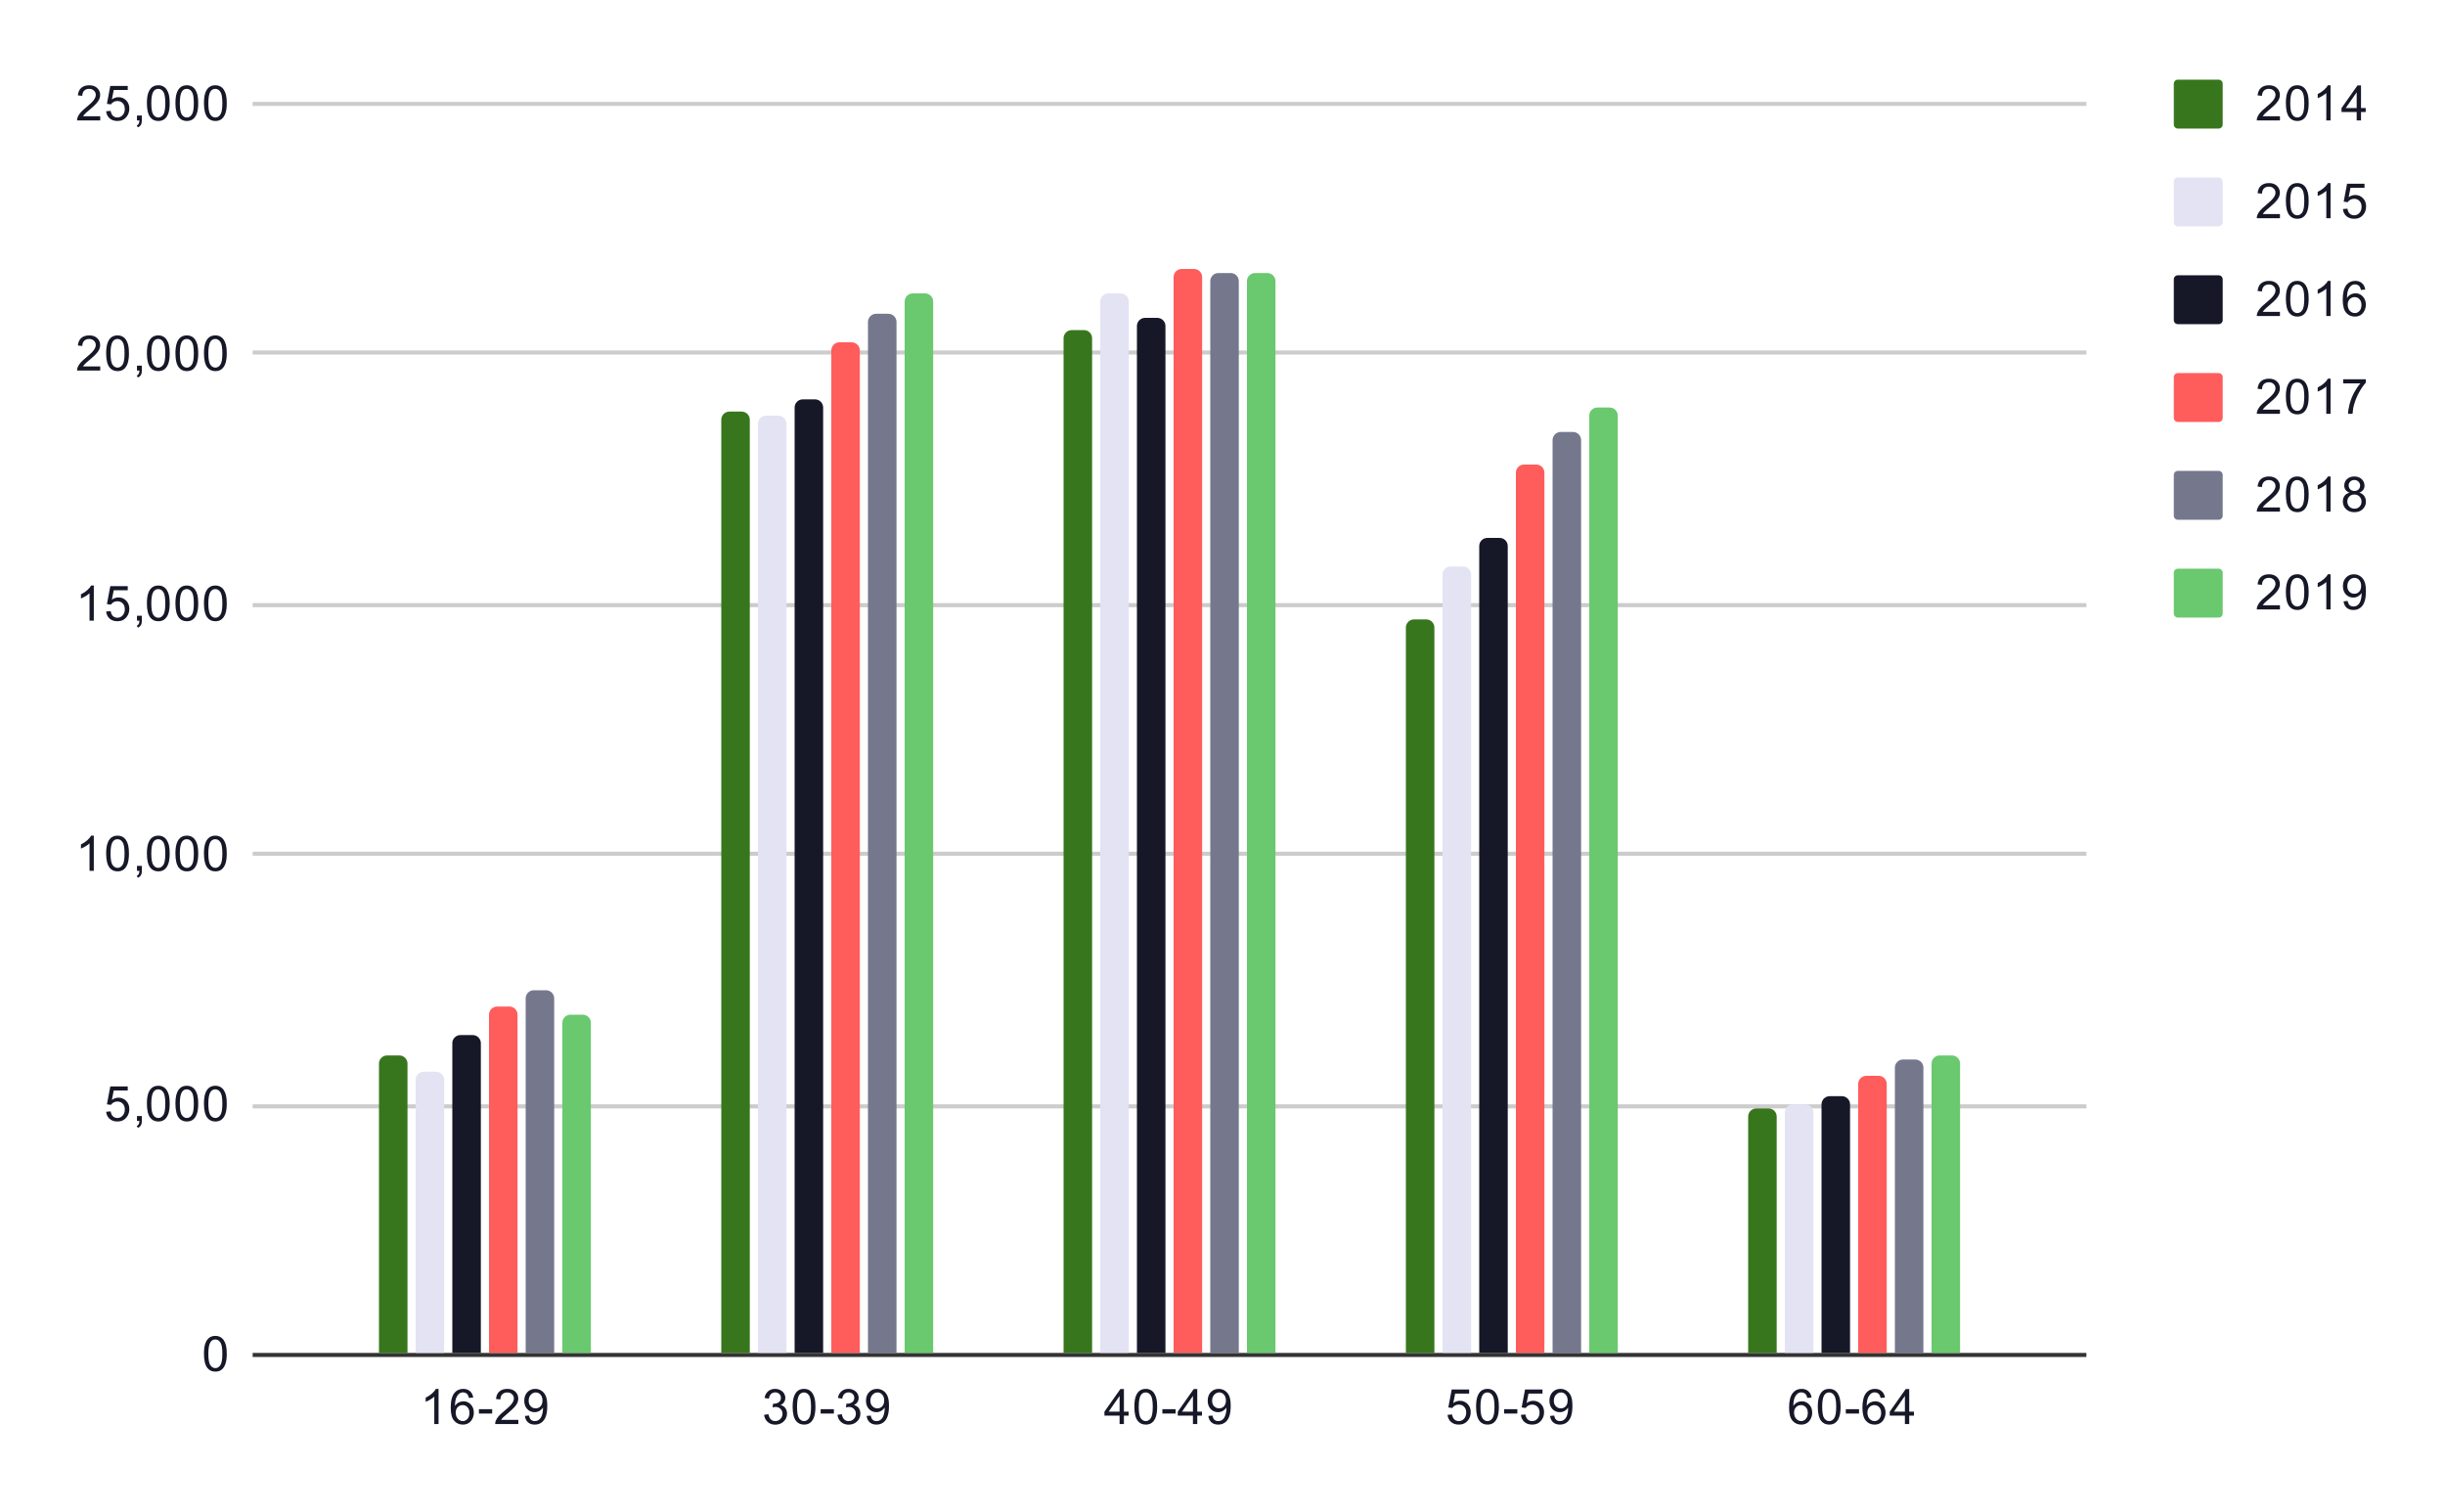 <svg version="1.1" viewBox="0.0 0.0 600.0 371.0" fill="none" stroke="none" stroke-linecap="square" stroke-miterlimit="10" width="600" height="371" xmlns:xlink="http://www.w3.org/1999/xlink" xmlns="http://www.w3.org/2000/svg"><path fill="#ffffff" d="M0 0L600.0 0L600.0 371.0L0 371.0L0 0Z" fill-rule="nonzero"/><path stroke="#333333" stroke-width="1.0" stroke-linecap="butt" d="M62.5 332.5L511.5 332.5" fill-rule="nonzero"/><path stroke="#cccccc" stroke-width="1.0" stroke-linecap="butt" d="M62.5 271.5L511.5 271.5" fill-rule="nonzero"/><path stroke="#cccccc" stroke-width="1.0" stroke-linecap="butt" d="M62.5 209.5L511.5 209.5" fill-rule="nonzero"/><path stroke="#cccccc" stroke-width="1.0" stroke-linecap="butt" d="M62.5 148.5L511.5 148.5" fill-rule="nonzero"/><path stroke="#cccccc" stroke-width="1.0" stroke-linecap="butt" d="M62.5 86.5L511.5 86.5" fill-rule="nonzero"/><path stroke="#cccccc" stroke-width="1.0" stroke-linecap="butt" d="M62.5 25.5L511.5 25.5" fill-rule="nonzero"/><clipPath id="id_0"><path d="M62.55 25.55L511.19 25.55L511.19 332.45L62.55 332.45L62.55 25.55Z" clip-rule="nonzero"/></clipPath><path stroke="#000000" stroke-width="2.0" stroke-linecap="butt" stroke-opacity="0.0" clip-path="url(#id_0)" d="M100.0 332.0L93.0 332.0L93.0 261.0C93.0 259.895 93.895 259.0 95.0 259.0L98.0 259.0C99.105 259.0 100.0 259.895 100.0 261.0Z" fill-rule="nonzero"/><path fill="#38761d" clip-path="url(#id_0)" d="M100.0 332.0L93.0 332.0L93.0 261.0C93.0 259.895 93.895 259.0 95.0 259.0L98.0 259.0C99.105 259.0 100.0 259.895 100.0 261.0Z" fill-rule="nonzero"/><path stroke="#000000" stroke-width="2.0" stroke-linecap="butt" stroke-opacity="0.0" clip-path="url(#id_0)" d="M184.0 332.0L177.0 332.0L177.0 103.0C177.0 101.895 177.895 101.0 179.0 101.0L182.0 101.0C183.105 101.0 184.0 101.895 184.0 103.0Z" fill-rule="nonzero"/><path fill="#38761d" clip-path="url(#id_0)" d="M184.0 332.0L177.0 332.0L177.0 103.0C177.0 101.895 177.895 101.0 179.0 101.0L182.0 101.0C183.105 101.0 184.0 101.895 184.0 103.0Z" fill-rule="nonzero"/><path stroke="#000000" stroke-width="2.0" stroke-linecap="butt" stroke-opacity="0.0" clip-path="url(#id_0)" d="M268.0 332.0L261.0 332.0L261.0 83.0C261.0 81.895 261.895 81.0 263.0 81.0L266.0 81.0C267.105 81.0 268.0 81.895 268.0 83.0Z" fill-rule="nonzero"/><path fill="#38761d" clip-path="url(#id_0)" d="M268.0 332.0L261.0 332.0L261.0 83.0C261.0 81.895 261.895 81.0 263.0 81.0L266.0 81.0C267.105 81.0 268.0 81.895 268.0 83.0Z" fill-rule="nonzero"/><path stroke="#000000" stroke-width="2.0" stroke-linecap="butt" stroke-opacity="0.0" clip-path="url(#id_0)" d="M352.0 332.0L345.0 332.0L345.0 154.0C345.0 152.895 345.895 152.0 347.0 152.0L350.0 152.0C351.105 152.0 352.0 152.895 352.0 154.0Z" fill-rule="nonzero"/><path fill="#38761d" clip-path="url(#id_0)" d="M352.0 332.0L345.0 332.0L345.0 154.0C345.0 152.895 345.895 152.0 347.0 152.0L350.0 152.0C351.105 152.0 352.0 152.895 352.0 154.0Z" fill-rule="nonzero"/><path stroke="#000000" stroke-width="2.0" stroke-linecap="butt" stroke-opacity="0.0" clip-path="url(#id_0)" d="M436.0 332.0L429.0 332.0L429.0 274.0C429.0 272.895 429.895 272.0 431.0 272.0L434.0 272.0C435.105 272.0 436.0 272.895 436.0 274.0Z" fill-rule="nonzero"/><path fill="#38761d" clip-path="url(#id_0)" d="M436.0 332.0L429.0 332.0L429.0 274.0C429.0 272.895 429.895 272.0 431.0 272.0L434.0 272.0C435.105 272.0 436.0 272.895 436.0 274.0Z" fill-rule="nonzero"/><path stroke="#000000" stroke-width="2.0" stroke-linecap="butt" stroke-opacity="0.0" clip-path="url(#id_0)" d="M109.0 332.0L102.0 332.0L102.0 265.0C102.0 263.895 102.895 263.0 104.0 263.0L107.0 263.0C108.105 263.0 109.0 263.895 109.0 265.0Z" fill-rule="nonzero"/><path fill="#e3e3f4" clip-path="url(#id_0)" d="M109.0 332.0L102.0 332.0L102.0 265.0C102.0 263.895 102.895 263.0 104.0 263.0L107.0 263.0C108.105 263.0 109.0 263.895 109.0 265.0Z" fill-rule="nonzero"/><path stroke="#000000" stroke-width="2.0" stroke-linecap="butt" stroke-opacity="0.0" clip-path="url(#id_0)" d="M193.0 332.0L186.0 332.0L186.0 104.0C186.0 102.895 186.895 102.0 188.0 102.0L191.0 102.0C192.105 102.0 193.0 102.895 193.0 104.0Z" fill-rule="nonzero"/><path fill="#e3e3f4" clip-path="url(#id_0)" d="M193.0 332.0L186.0 332.0L186.0 104.0C186.0 102.895 186.895 102.0 188.0 102.0L191.0 102.0C192.105 102.0 193.0 102.895 193.0 104.0Z" fill-rule="nonzero"/><path stroke="#000000" stroke-width="2.0" stroke-linecap="butt" stroke-opacity="0.0" clip-path="url(#id_0)" d="M277.0 332.0L270.0 332.0L270.0 74.0C270.0 72.895 270.895 72.0 272.0 72.0L275.0 72.0C276.105 72.0 277.0 72.895 277.0 74.0Z" fill-rule="nonzero"/><path fill="#e3e3f4" clip-path="url(#id_0)" d="M277.0 332.0L270.0 332.0L270.0 74.0C270.0 72.895 270.895 72.0 272.0 72.0L275.0 72.0C276.105 72.0 277.0 72.895 277.0 74.0Z" fill-rule="nonzero"/><path stroke="#000000" stroke-width="2.0" stroke-linecap="butt" stroke-opacity="0.0" clip-path="url(#id_0)" d="M361.0 332.0L354.0 332.0L354.0 141.0C354.0 139.895 354.895 139.0 356.0 139.0L359.0 139.0C360.105 139.0 361.0 139.895 361.0 141.0Z" fill-rule="nonzero"/><path fill="#e3e3f4" clip-path="url(#id_0)" d="M361.0 332.0L354.0 332.0L354.0 141.0C354.0 139.895 354.895 139.0 356.0 139.0L359.0 139.0C360.105 139.0 361.0 139.895 361.0 141.0Z" fill-rule="nonzero"/><path stroke="#000000" stroke-width="2.0" stroke-linecap="butt" stroke-opacity="0.0" clip-path="url(#id_0)" d="M445.0 332.0L438.0 332.0L438.0 273.0C438.0 271.895 438.895 271.0 440.0 271.0L443.0 271.0C444.105 271.0 445.0 271.895 445.0 273.0Z" fill-rule="nonzero"/><path fill="#e3e3f4" clip-path="url(#id_0)" d="M445.0 332.0L438.0 332.0L438.0 273.0C438.0 271.895 438.895 271.0 440.0 271.0L443.0 271.0C444.105 271.0 445.0 271.895 445.0 273.0Z" fill-rule="nonzero"/><path stroke="#000000" stroke-width="2.0" stroke-linecap="butt" stroke-opacity="0.0" clip-path="url(#id_0)" d="M118.0 332.0L111.0 332.0L111.0 256.0C111.0 254.895 111.895 254.0 113.0 254.0L116.0 254.0C117.105 254.0 118.0 254.895 118.0 256.0Z" fill-rule="nonzero"/><path fill="#161828" clip-path="url(#id_0)" d="M118.0 332.0L111.0 332.0L111.0 256.0C111.0 254.895 111.895 254.0 113.0 254.0L116.0 254.0C117.105 254.0 118.0 254.895 118.0 256.0Z" fill-rule="nonzero"/><path stroke="#000000" stroke-width="2.0" stroke-linecap="butt" stroke-opacity="0.0" clip-path="url(#id_0)" d="M202.0 332.0L195.0 332.0L195.0 100.0C195.0 98.895 195.895 98.0 197.0 98.0L200.0 98.0C201.105 98.0 202.0 98.895 202.0 100.0Z" fill-rule="nonzero"/><path fill="#161828" clip-path="url(#id_0)" d="M202.0 332.0L195.0 332.0L195.0 100.0C195.0 98.895 195.895 98.0 197.0 98.0L200.0 98.0C201.105 98.0 202.0 98.895 202.0 100.0Z" fill-rule="nonzero"/><path stroke="#000000" stroke-width="2.0" stroke-linecap="butt" stroke-opacity="0.0" clip-path="url(#id_0)" d="M286.0 332.0L279.0 332.0L279.0 80.0C279.0 78.895 279.895 78.0 281.0 78.0L284.0 78.0C285.105 78.0 286.0 78.895 286.0 80.0Z" fill-rule="nonzero"/><path fill="#161828" clip-path="url(#id_0)" d="M286.0 332.0L279.0 332.0L279.0 80.0C279.0 78.895 279.895 78.0 281.0 78.0L284.0 78.0C285.105 78.0 286.0 78.895 286.0 80.0Z" fill-rule="nonzero"/><path stroke="#000000" stroke-width="2.0" stroke-linecap="butt" stroke-opacity="0.0" clip-path="url(#id_0)" d="M370.0 332.0L363.0 332.0L363.0 134.0C363.0 132.895 363.895 132.0 365.0 132.0L368.0 132.0C369.105 132.0 370.0 132.895 370.0 134.0Z" fill-rule="nonzero"/><path fill="#161828" clip-path="url(#id_0)" d="M370.0 332.0L363.0 332.0L363.0 134.0C363.0 132.895 363.895 132.0 365.0 132.0L368.0 132.0C369.105 132.0 370.0 132.895 370.0 134.0Z" fill-rule="nonzero"/><path stroke="#000000" stroke-width="2.0" stroke-linecap="butt" stroke-opacity="0.0" clip-path="url(#id_0)" d="M454.0 332.0L447.0 332.0L447.0 271.0C447.0 269.895 447.895 269.0 449.0 269.0L452.0 269.0C453.105 269.0 454.0 269.895 454.0 271.0Z" fill-rule="nonzero"/><path fill="#161828" clip-path="url(#id_0)" d="M454.0 332.0L447.0 332.0L447.0 271.0C447.0 269.895 447.895 269.0 449.0 269.0L452.0 269.0C453.105 269.0 454.0 269.895 454.0 271.0Z" fill-rule="nonzero"/><path stroke="#000000" stroke-width="2.0" stroke-linecap="butt" stroke-opacity="0.0" clip-path="url(#id_0)" d="M127.0 332.0L120.0 332.0L120.0 249.0C120.0 247.895 120.895 247.0 122.0 247.0L125.0 247.0C126.105 247.0 127.0 247.895 127.0 249.0Z" fill-rule="nonzero"/><path fill="#ff5c5c" clip-path="url(#id_0)" d="M127.0 332.0L120.0 332.0L120.0 249.0C120.0 247.895 120.895 247.0 122.0 247.0L125.0 247.0C126.105 247.0 127.0 247.895 127.0 249.0Z" fill-rule="nonzero"/><path stroke="#000000" stroke-width="2.0" stroke-linecap="butt" stroke-opacity="0.0" clip-path="url(#id_0)" d="M211.0 332.0L204.0 332.0L204.0 86.0C204.0 84.895 204.895 84.0 206.0 84.0L209.0 84.0C210.105 84.0 211.0 84.895 211.0 86.0Z" fill-rule="nonzero"/><path fill="#ff5c5c" clip-path="url(#id_0)" d="M211.0 332.0L204.0 332.0L204.0 86.0C204.0 84.895 204.895 84.0 206.0 84.0L209.0 84.0C210.105 84.0 211.0 84.895 211.0 86.0Z" fill-rule="nonzero"/><path stroke="#000000" stroke-width="2.0" stroke-linecap="butt" stroke-opacity="0.0" clip-path="url(#id_0)" d="M295.0 332.0L288.0 332.0L288.0 68.0C288.0 66.895 288.895 66.0 290.0 66.0L293.0 66.0C294.105 66.0 295.0 66.895 295.0 68.0Z" fill-rule="nonzero"/><path fill="#ff5c5c" clip-path="url(#id_0)" d="M295.0 332.0L288.0 332.0L288.0 68.0C288.0 66.895 288.895 66.0 290.0 66.0L293.0 66.0C294.105 66.0 295.0 66.895 295.0 68.0Z" fill-rule="nonzero"/><path stroke="#000000" stroke-width="2.0" stroke-linecap="butt" stroke-opacity="0.0" clip-path="url(#id_0)" d="M379.0 332.0L372.0 332.0L372.0 116.0C372.0 114.895 372.895 114.0 374.0 114.0L377.0 114.0C378.105 114.0 379.0 114.895 379.0 116.0Z" fill-rule="nonzero"/><path fill="#ff5c5c" clip-path="url(#id_0)" d="M379.0 332.0L372.0 332.0L372.0 116.0C372.0 114.895 372.895 114.0 374.0 114.0L377.0 114.0C378.105 114.0 379.0 114.895 379.0 116.0Z" fill-rule="nonzero"/><path stroke="#000000" stroke-width="2.0" stroke-linecap="butt" stroke-opacity="0.0" clip-path="url(#id_0)" d="M463.0 332.0L456.0 332.0L456.0 266.0C456.0 264.895 456.895 264.0 458.0 264.0L461.0 264.0C462.105 264.0 463.0 264.895 463.0 266.0Z" fill-rule="nonzero"/><path fill="#ff5c5c" clip-path="url(#id_0)" d="M463.0 332.0L456.0 332.0L456.0 266.0C456.0 264.895 456.895 264.0 458.0 264.0L461.0 264.0C462.105 264.0 463.0 264.895 463.0 266.0Z" fill-rule="nonzero"/><path stroke="#000000" stroke-width="2.0" stroke-linecap="butt" stroke-opacity="0.0" clip-path="url(#id_0)" d="M136.0 332.0L129.0 332.0L129.0 245.0C129.0 243.895 129.895 243.0 131.0 243.0L134.0 243.0C135.105 243.0 136.0 243.895 136.0 245.0Z" fill-rule="nonzero"/><path fill="#75788d" clip-path="url(#id_0)" d="M136.0 332.0L129.0 332.0L129.0 245.0C129.0 243.895 129.895 243.0 131.0 243.0L134.0 243.0C135.105 243.0 136.0 243.895 136.0 245.0Z" fill-rule="nonzero"/><path stroke="#000000" stroke-width="2.0" stroke-linecap="butt" stroke-opacity="0.0" clip-path="url(#id_0)" d="M220.0 332.0L213.0 332.0L213.0 79.0C213.0 77.895 213.895 77.0 215.0 77.0L218.0 77.0C219.105 77.0 220.0 77.895 220.0 79.0Z" fill-rule="nonzero"/><path fill="#75788d" clip-path="url(#id_0)" d="M220.0 332.0L213.0 332.0L213.0 79.0C213.0 77.895 213.895 77.0 215.0 77.0L218.0 77.0C219.105 77.0 220.0 77.895 220.0 79.0Z" fill-rule="nonzero"/><path stroke="#000000" stroke-width="2.0" stroke-linecap="butt" stroke-opacity="0.0" clip-path="url(#id_0)" d="M304.0 332.0L297.0 332.0L297.0 69.0C297.0 67.895 297.895 67.0 299.0 67.0L302.0 67.0C303.105 67.0 304.0 67.895 304.0 69.0Z" fill-rule="nonzero"/><path fill="#75788d" clip-path="url(#id_0)" d="M304.0 332.0L297.0 332.0L297.0 69.0C297.0 67.895 297.895 67.0 299.0 67.0L302.0 67.0C303.105 67.0 304.0 67.895 304.0 69.0Z" fill-rule="nonzero"/><path stroke="#000000" stroke-width="2.0" stroke-linecap="butt" stroke-opacity="0.0" clip-path="url(#id_0)" d="M388.0 332.0L381.0 332.0L381.0 108.0C381.0 106.895 381.895 106.0 383.0 106.0L386.0 106.0C387.105 106.0 388.0 106.895 388.0 108.0Z" fill-rule="nonzero"/><path fill="#75788d" clip-path="url(#id_0)" d="M388.0 332.0L381.0 332.0L381.0 108.0C381.0 106.895 381.895 106.0 383.0 106.0L386.0 106.0C387.105 106.0 388.0 106.895 388.0 108.0Z" fill-rule="nonzero"/><path stroke="#000000" stroke-width="2.0" stroke-linecap="butt" stroke-opacity="0.0" clip-path="url(#id_0)" d="M472.0 332.0L465.0 332.0L465.0 262.0C465.0 260.895 465.895 260.0 467.0 260.0L470.0 260.0C471.105 260.0 472.0 260.895 472.0 262.0Z" fill-rule="nonzero"/><path fill="#75788d" clip-path="url(#id_0)" d="M472.0 332.0L465.0 332.0L465.0 262.0C465.0 260.895 465.895 260.0 467.0 260.0L470.0 260.0C471.105 260.0 472.0 260.895 472.0 262.0Z" fill-rule="nonzero"/><path stroke="#000000" stroke-width="2.0" stroke-linecap="butt" stroke-opacity="0.0" clip-path="url(#id_0)" d="M145.0 332.0L138.0 332.0L138.0 251.0C138.0 249.895 138.895 249.0 140.0 249.0L143.0 249.0C144.105 249.0 145.0 249.895 145.0 251.0Z" fill-rule="nonzero"/><path fill="#6ac86f" clip-path="url(#id_0)" d="M145.0 332.0L138.0 332.0L138.0 251.0C138.0 249.895 138.895 249.0 140.0 249.0L143.0 249.0C144.105 249.0 145.0 249.895 145.0 251.0Z" fill-rule="nonzero"/><path stroke="#000000" stroke-width="2.0" stroke-linecap="butt" stroke-opacity="0.0" clip-path="url(#id_0)" d="M229.0 332.0L222.0 332.0L222.0 74.0C222.0 72.895 222.895 72.0 224.0 72.0L227.0 72.0C228.105 72.0 229.0 72.895 229.0 74.0Z" fill-rule="nonzero"/><path fill="#6ac86f" clip-path="url(#id_0)" d="M229.0 332.0L222.0 332.0L222.0 74.0C222.0 72.895 222.895 72.0 224.0 72.0L227.0 72.0C228.105 72.0 229.0 72.895 229.0 74.0Z" fill-rule="nonzero"/><path stroke="#000000" stroke-width="2.0" stroke-linecap="butt" stroke-opacity="0.0" clip-path="url(#id_0)" d="M313.0 332.0L306.0 332.0L306.0 69.0C306.0 67.895 306.895 67.0 308.0 67.0L311.0 67.0C312.105 67.0 313.0 67.895 313.0 69.0Z" fill-rule="nonzero"/><path fill="#6ac86f" clip-path="url(#id_0)" d="M313.0 332.0L306.0 332.0L306.0 69.0C306.0 67.895 306.895 67.0 308.0 67.0L311.0 67.0C312.105 67.0 313.0 67.895 313.0 69.0Z" fill-rule="nonzero"/><path stroke="#000000" stroke-width="2.0" stroke-linecap="butt" stroke-opacity="0.0" clip-path="url(#id_0)" d="M397.0 332.0L390.0 332.0L390.0 102.0C390.0 100.895 390.895 100.0 392.0 100.0L395.0 100.0C396.105 100.0 397.0 100.895 397.0 102.0Z" fill-rule="nonzero"/><path fill="#6ac86f" clip-path="url(#id_0)" d="M397.0 332.0L390.0 332.0L390.0 102.0C390.0 100.895 390.895 100.0 392.0 100.0L395.0 100.0C396.105 100.0 397.0 100.895 397.0 102.0Z" fill-rule="nonzero"/><path stroke="#000000" stroke-width="2.0" stroke-linecap="butt" stroke-opacity="0.0" clip-path="url(#id_0)" d="M481.0 332.0L474.0 332.0L474.0 261.0C474.0 259.895 474.895 259.0 476.0 259.0L479.0 259.0C480.105 259.0 481.0 259.895 481.0 261.0Z" fill-rule="nonzero"/><path fill="#6ac86f" clip-path="url(#id_0)" d="M481.0 332.0L474.0 332.0L474.0 261.0C474.0 259.895 474.895 259.0 476.0 259.0L479.0 259.0C480.105 259.0 481.0 259.895 481.0 261.0Z" fill-rule="nonzero"/><path fill="#161828" d="M50.05 332.216Q50.05 330.684 50.362 329.762Q50.675 328.825 51.284 328.325Q51.909 327.825 52.847 327.825Q53.534 327.825 54.05 328.106Q54.581 328.387 54.925 328.919Q55.269 329.434 55.456 330.184Q55.644 330.934 55.644 332.216Q55.644 333.731 55.331 334.653Q55.034 335.575 54.409 336.091Q53.8 336.591 52.847 336.591Q51.612 336.591 50.894 335.7Q50.05 334.637 50.05 332.216ZM51.128 332.216Q51.128 334.325 51.628 335.028Q52.128 335.731 52.847 335.731Q53.581 335.731 54.066 335.028Q54.566 334.325 54.566 332.216Q54.566 330.091 54.066 329.403Q53.581 328.7 52.831 328.7Q52.112 328.7 51.675 329.309Q51.128 330.091 51.128 332.216Z" fill-rule="nonzero"/><path fill="#161828" d="M26.05 272.82L27.159 272.726Q27.284 273.539 27.722 273.945Q28.175 274.351 28.816 274.351Q29.566 274.351 30.097 273.773Q30.628 273.195 30.628 272.257Q30.628 271.351 30.113 270.836Q29.613 270.304 28.784 270.304Q28.284 270.304 27.863 270.539Q27.456 270.773 27.222 271.132L26.238 271.007L27.066 266.601L31.347 266.601L31.347 267.601L27.909 267.601L27.456 269.914Q28.222 269.367 29.066 269.367Q30.191 269.367 30.956 270.148Q31.738 270.929 31.738 272.164Q31.738 273.32 31.066 274.179Q30.238 275.211 28.816 275.211Q27.644 275.211 26.894 274.554Q26.159 273.898 26.05 272.82ZM33.612 275.07L33.612 273.867L34.816 273.867L34.816 275.07Q34.816 275.726 34.581 276.132Q34.347 276.554 33.847 276.773L33.55 276.32Q33.878 276.179 34.034 275.882Q34.191 275.601 34.222 275.07L33.612 275.07ZM36.05 270.836Q36.05 269.304 36.362 268.382Q36.675 267.445 37.284 266.945Q37.909 266.445 38.847 266.445Q39.534 266.445 40.05 266.726Q40.581 267.007 40.925 267.539Q41.269 268.054 41.456 268.804Q41.644 269.554 41.644 270.836Q41.644 272.351 41.331 273.273Q41.034 274.195 40.409 274.711Q39.8 275.211 38.847 275.211Q37.612 275.211 36.894 274.32Q36.05 273.257 36.05 270.836ZM37.128 270.836Q37.128 272.945 37.628 273.648Q38.128 274.351 38.847 274.351Q39.581 274.351 40.066 273.648Q40.566 272.945 40.566 270.836Q40.566 268.711 40.066 268.023Q39.581 267.32 38.831 267.32Q38.112 267.32 37.675 267.929Q37.128 268.711 37.128 270.836ZM43.05 270.836Q43.05 269.304 43.362 268.382Q43.675 267.445 44.284 266.945Q44.909 266.445 45.847 266.445Q46.534 266.445 47.05 266.726Q47.581 267.007 47.925 267.539Q48.269 268.054 48.456 268.804Q48.644 269.554 48.644 270.836Q48.644 272.351 48.331 273.273Q48.034 274.195 47.409 274.711Q46.8 275.211 45.847 275.211Q44.612 275.211 43.894 274.32Q43.05 273.257 43.05 270.836ZM44.128 270.836Q44.128 272.945 44.628 273.648Q45.128 274.351 45.847 274.351Q46.581 274.351 47.066 273.648Q47.566 272.945 47.566 270.836Q47.566 268.711 47.066 268.023Q46.581 267.32 45.831 267.32Q45.112 267.32 44.675 267.929Q44.128 268.711 44.128 270.836ZM50.05 270.836Q50.05 269.304 50.362 268.382Q50.675 267.445 51.284 266.945Q51.909 266.445 52.847 266.445Q53.534 266.445 54.05 266.726Q54.581 267.007 54.925 267.539Q55.269 268.054 55.456 268.804Q55.644 269.554 55.644 270.836Q55.644 272.351 55.331 273.273Q55.034 274.195 54.409 274.711Q53.8 275.211 52.847 275.211Q51.612 275.211 50.894 274.32Q50.05 273.257 50.05 270.836ZM51.128 270.836Q51.128 272.945 51.628 273.648Q52.128 274.351 52.847 274.351Q53.581 274.351 54.066 273.648Q54.566 272.945 54.566 270.836Q54.566 268.711 54.066 268.023Q53.581 267.32 52.831 267.32Q52.112 267.32 51.675 267.929Q51.128 268.711 51.128 270.836Z" fill-rule="nonzero"/><path fill="#161828" d="M23.019 213.69L21.972 213.69L21.972 206.971Q21.581 207.331 20.956 207.706Q20.347 208.065 19.863 208.237L19.863 207.221Q20.738 206.799 21.394 206.221Q22.066 205.627 22.347 205.065L23.019 205.065L23.019 213.69ZM26.05 209.456Q26.05 207.924 26.363 207.002Q26.675 206.065 27.284 205.565Q27.909 205.065 28.847 205.065Q29.534 205.065 30.05 205.346Q30.581 205.627 30.925 206.159Q31.269 206.674 31.456 207.424Q31.644 208.174 31.644 209.456Q31.644 210.971 31.331 211.893Q31.034 212.815 30.409 213.331Q29.8 213.831 28.847 213.831Q27.613 213.831 26.894 212.94Q26.05 211.877 26.05 209.456ZM27.128 209.456Q27.128 211.565 27.628 212.268Q28.128 212.971 28.847 212.971Q29.581 212.971 30.066 212.268Q30.566 211.565 30.566 209.456Q30.566 207.331 30.066 206.643Q29.581 205.94 28.831 205.94Q28.113 205.94 27.675 206.549Q27.128 207.331 27.128 209.456ZM33.612 213.69L33.612 212.487L34.816 212.487L34.816 213.69Q34.816 214.346 34.581 214.752Q34.347 215.174 33.847 215.393L33.55 214.94Q33.878 214.799 34.034 214.502Q34.191 214.221 34.222 213.69L33.612 213.69ZM36.05 209.456Q36.05 207.924 36.362 207.002Q36.675 206.065 37.284 205.565Q37.909 205.065 38.847 205.065Q39.534 205.065 40.05 205.346Q40.581 205.627 40.925 206.159Q41.269 206.674 41.456 207.424Q41.644 208.174 41.644 209.456Q41.644 210.971 41.331 211.893Q41.034 212.815 40.409 213.331Q39.8 213.831 38.847 213.831Q37.612 213.831 36.894 212.94Q36.05 211.877 36.05 209.456ZM37.128 209.456Q37.128 211.565 37.628 212.268Q38.128 212.971 38.847 212.971Q39.581 212.971 40.066 212.268Q40.566 211.565 40.566 209.456Q40.566 207.331 40.066 206.643Q39.581 205.94 38.831 205.94Q38.112 205.94 37.675 206.549Q37.128 207.331 37.128 209.456ZM43.05 209.456Q43.05 207.924 43.362 207.002Q43.675 206.065 44.284 205.565Q44.909 205.065 45.847 205.065Q46.534 205.065 47.05 205.346Q47.581 205.627 47.925 206.159Q48.269 206.674 48.456 207.424Q48.644 208.174 48.644 209.456Q48.644 210.971 48.331 211.893Q48.034 212.815 47.409 213.331Q46.8 213.831 45.847 213.831Q44.612 213.831 43.894 212.94Q43.05 211.877 43.05 209.456ZM44.128 209.456Q44.128 211.565 44.628 212.268Q45.128 212.971 45.847 212.971Q46.581 212.971 47.066 212.268Q47.566 211.565 47.566 209.456Q47.566 207.331 47.066 206.643Q46.581 205.94 45.831 205.94Q45.112 205.94 44.675 206.549Q44.128 207.331 44.128 209.456ZM50.05 209.456Q50.05 207.924 50.362 207.002Q50.675 206.065 51.284 205.565Q51.909 205.065 52.847 205.065Q53.534 205.065 54.05 205.346Q54.581 205.627 54.925 206.159Q55.269 206.674 55.456 207.424Q55.644 208.174 55.644 209.456Q55.644 210.971 55.331 211.893Q55.034 212.815 54.409 213.331Q53.8 213.831 52.847 213.831Q51.612 213.831 50.894 212.94Q50.05 211.877 50.05 209.456ZM51.128 209.456Q51.128 211.565 51.628 212.268Q52.128 212.971 52.847 212.971Q53.581 212.971 54.066 212.268Q54.566 211.565 54.566 209.456Q54.566 207.331 54.066 206.643Q53.581 205.94 52.831 205.94Q52.112 205.94 51.675 206.549Q51.128 207.331 51.128 209.456Z" fill-rule="nonzero"/><path fill="#161828" d="M23.019 152.31L21.972 152.31L21.972 145.591Q21.581 145.951 20.956 146.326Q20.347 146.685 19.863 146.857L19.863 145.841Q20.738 145.419 21.394 144.841Q22.066 144.248 22.347 143.685L23.019 143.685L23.019 152.31ZM26.05 150.06L27.159 149.966Q27.284 150.779 27.722 151.185Q28.175 151.591 28.816 151.591Q29.566 151.591 30.097 151.013Q30.628 150.435 30.628 149.498Q30.628 148.591 30.113 148.076Q29.613 147.544 28.784 147.544Q28.284 147.544 27.863 147.779Q27.456 148.013 27.222 148.373L26.238 148.248L27.066 143.841L31.347 143.841L31.347 144.841L27.909 144.841L27.456 147.154Q28.222 146.607 29.066 146.607Q30.191 146.607 30.956 147.388Q31.738 148.169 31.738 149.404Q31.738 150.56 31.066 151.419Q30.238 152.451 28.816 152.451Q27.644 152.451 26.894 151.794Q26.159 151.138 26.05 150.06ZM33.612 152.31L33.612 151.107L34.816 151.107L34.816 152.31Q34.816 152.966 34.581 153.373Q34.347 153.794 33.847 154.013L33.55 153.56Q33.878 153.419 34.034 153.123Q34.191 152.841 34.222 152.31L33.612 152.31ZM36.05 148.076Q36.05 146.544 36.362 145.623Q36.675 144.685 37.284 144.185Q37.909 143.685 38.847 143.685Q39.534 143.685 40.05 143.966Q40.581 144.248 40.925 144.779Q41.269 145.294 41.456 146.044Q41.644 146.794 41.644 148.076Q41.644 149.591 41.331 150.513Q41.034 151.435 40.409 151.951Q39.8 152.451 38.847 152.451Q37.612 152.451 36.894 151.56Q36.05 150.498 36.05 148.076ZM37.128 148.076Q37.128 150.185 37.628 150.888Q38.128 151.591 38.847 151.591Q39.581 151.591 40.066 150.888Q40.566 150.185 40.566 148.076Q40.566 145.951 40.066 145.263Q39.581 144.56 38.831 144.56Q38.112 144.56 37.675 145.169Q37.128 145.951 37.128 148.076ZM43.05 148.076Q43.05 146.544 43.362 145.623Q43.675 144.685 44.284 144.185Q44.909 143.685 45.847 143.685Q46.534 143.685 47.05 143.966Q47.581 144.248 47.925 144.779Q48.269 145.294 48.456 146.044Q48.644 146.794 48.644 148.076Q48.644 149.591 48.331 150.513Q48.034 151.435 47.409 151.951Q46.8 152.451 45.847 152.451Q44.612 152.451 43.894 151.56Q43.05 150.498 43.05 148.076ZM44.128 148.076Q44.128 150.185 44.628 150.888Q45.128 151.591 45.847 151.591Q46.581 151.591 47.066 150.888Q47.566 150.185 47.566 148.076Q47.566 145.951 47.066 145.263Q46.581 144.56 45.831 144.56Q45.112 144.56 44.675 145.169Q44.128 145.951 44.128 148.076ZM50.05 148.076Q50.05 146.544 50.362 145.623Q50.675 144.685 51.284 144.185Q51.909 143.685 52.847 143.685Q53.534 143.685 54.05 143.966Q54.581 144.248 54.925 144.779Q55.269 145.294 55.456 146.044Q55.644 146.794 55.644 148.076Q55.644 149.591 55.331 150.513Q55.034 151.435 54.409 151.951Q53.8 152.451 52.847 152.451Q51.612 152.451 50.894 151.56Q50.05 150.498 50.05 148.076ZM51.128 148.076Q51.128 150.185 51.628 150.888Q52.128 151.591 52.847 151.591Q53.581 151.591 54.066 150.888Q54.566 150.185 54.566 148.076Q54.566 145.951 54.066 145.263Q53.581 144.56 52.831 144.56Q52.112 144.56 51.675 145.169Q51.128 145.951 51.128 148.076Z" fill-rule="nonzero"/><path fill="#161828" d="M24.597 89.914L24.597 90.93L18.909 90.93Q18.909 90.555 19.034 90.196Q19.253 89.618 19.722 89.055Q20.206 88.493 21.113 87.758Q22.519 86.602 23.003 85.93Q23.503 85.258 23.503 84.664Q23.503 84.039 23.05 83.618Q22.597 83.18 21.878 83.18Q21.113 83.18 20.659 83.633Q20.206 84.086 20.191 84.899L19.113 84.789Q19.222 83.571 19.941 82.946Q20.675 82.305 21.909 82.305Q23.144 82.305 23.863 82.993Q24.581 83.68 24.581 84.696Q24.581 85.211 24.363 85.711Q24.159 86.196 23.659 86.758Q23.175 87.305 22.05 88.258Q21.097 89.055 20.816 89.352Q20.55 89.633 20.378 89.914L24.597 89.914ZM26.05 86.696Q26.05 85.164 26.363 84.243Q26.675 83.305 27.284 82.805Q27.909 82.305 28.847 82.305Q29.534 82.305 30.05 82.586Q30.581 82.868 30.925 83.399Q31.269 83.914 31.456 84.664Q31.644 85.414 31.644 86.696Q31.644 88.211 31.331 89.133Q31.034 90.055 30.409 90.571Q29.8 91.071 28.847 91.071Q27.613 91.071 26.894 90.18Q26.05 89.118 26.05 86.696ZM27.128 86.696Q27.128 88.805 27.628 89.508Q28.128 90.211 28.847 90.211Q29.581 90.211 30.066 89.508Q30.566 88.805 30.566 86.696Q30.566 84.571 30.066 83.883Q29.581 83.18 28.831 83.18Q28.113 83.18 27.675 83.789Q27.128 84.571 27.128 86.696ZM33.612 90.93L33.612 89.727L34.816 89.727L34.816 90.93Q34.816 91.586 34.581 91.993Q34.347 92.414 33.847 92.633L33.55 92.18Q33.878 92.039 34.034 91.743Q34.191 91.461 34.222 90.93L33.612 90.93ZM36.05 86.696Q36.05 85.164 36.362 84.243Q36.675 83.305 37.284 82.805Q37.909 82.305 38.847 82.305Q39.534 82.305 40.05 82.586Q40.581 82.868 40.925 83.399Q41.269 83.914 41.456 84.664Q41.644 85.414 41.644 86.696Q41.644 88.211 41.331 89.133Q41.034 90.055 40.409 90.571Q39.8 91.071 38.847 91.071Q37.612 91.071 36.894 90.18Q36.05 89.118 36.05 86.696ZM37.128 86.696Q37.128 88.805 37.628 89.508Q38.128 90.211 38.847 90.211Q39.581 90.211 40.066 89.508Q40.566 88.805 40.566 86.696Q40.566 84.571 40.066 83.883Q39.581 83.18 38.831 83.18Q38.112 83.18 37.675 83.789Q37.128 84.571 37.128 86.696ZM43.05 86.696Q43.05 85.164 43.362 84.243Q43.675 83.305 44.284 82.805Q44.909 82.305 45.847 82.305Q46.534 82.305 47.05 82.586Q47.581 82.868 47.925 83.399Q48.269 83.914 48.456 84.664Q48.644 85.414 48.644 86.696Q48.644 88.211 48.331 89.133Q48.034 90.055 47.409 90.571Q46.8 91.071 45.847 91.071Q44.612 91.071 43.894 90.18Q43.05 89.118 43.05 86.696ZM44.128 86.696Q44.128 88.805 44.628 89.508Q45.128 90.211 45.847 90.211Q46.581 90.211 47.066 89.508Q47.566 88.805 47.566 86.696Q47.566 84.571 47.066 83.883Q46.581 83.18 45.831 83.18Q45.112 83.18 44.675 83.789Q44.128 84.571 44.128 86.696ZM50.05 86.696Q50.05 85.164 50.362 84.243Q50.675 83.305 51.284 82.805Q51.909 82.305 52.847 82.305Q53.534 82.305 54.05 82.586Q54.581 82.868 54.925 83.399Q55.269 83.914 55.456 84.664Q55.644 85.414 55.644 86.696Q55.644 88.211 55.331 89.133Q55.034 90.055 54.409 90.571Q53.8 91.071 52.847 91.071Q51.612 91.071 50.894 90.18Q50.05 89.118 50.05 86.696ZM51.128 86.696Q51.128 88.805 51.628 89.508Q52.128 90.211 52.847 90.211Q53.581 90.211 54.066 89.508Q54.566 88.805 54.566 86.696Q54.566 84.571 54.066 83.883Q53.581 83.18 52.831 83.18Q52.112 83.18 51.675 83.789Q51.128 84.571 51.128 86.696Z" fill-rule="nonzero"/><path fill="#161828" d="M24.597 28.534L24.597 29.55L18.909 29.55Q18.909 29.175 19.034 28.816Q19.253 28.238 19.722 27.675Q20.206 27.113 21.113 26.378Q22.519 25.222 23.003 24.55Q23.503 23.878 23.503 23.284Q23.503 22.659 23.05 22.238Q22.597 21.8 21.878 21.8Q21.113 21.8 20.659 22.253Q20.206 22.706 20.191 23.519L19.113 23.409Q19.222 22.191 19.941 21.566Q20.675 20.925 21.909 20.925Q23.144 20.925 23.863 21.613Q24.581 22.3 24.581 23.316Q24.581 23.831 24.363 24.331Q24.159 24.816 23.659 25.378Q23.175 25.925 22.05 26.878Q21.097 27.675 20.816 27.972Q20.55 28.253 20.378 28.534L24.597 28.534ZM26.05 27.3L27.159 27.206Q27.284 28.019 27.722 28.425Q28.175 28.831 28.816 28.831Q29.566 28.831 30.097 28.253Q30.628 27.675 30.628 26.738Q30.628 25.831 30.113 25.316Q29.613 24.784 28.784 24.784Q28.284 24.784 27.863 25.019Q27.456 25.253 27.222 25.613L26.238 25.488L27.066 21.081L31.347 21.081L31.347 22.081L27.909 22.081L27.456 24.394Q28.222 23.847 29.066 23.847Q30.191 23.847 30.956 24.628Q31.738 25.409 31.738 26.644Q31.738 27.8 31.066 28.659Q30.238 29.691 28.816 29.691Q27.644 29.691 26.894 29.034Q26.159 28.378 26.05 27.3ZM33.612 29.55L33.612 28.347L34.816 28.347L34.816 29.55Q34.816 30.206 34.581 30.613Q34.347 31.034 33.847 31.253L33.55 30.8Q33.878 30.659 34.034 30.363Q34.191 30.081 34.222 29.55L33.612 29.55ZM36.05 25.316Q36.05 23.784 36.362 22.863Q36.675 21.925 37.284 21.425Q37.909 20.925 38.847 20.925Q39.534 20.925 40.05 21.206Q40.581 21.488 40.925 22.019Q41.269 22.534 41.456 23.284Q41.644 24.034 41.644 25.316Q41.644 26.831 41.331 27.753Q41.034 28.675 40.409 29.191Q39.8 29.691 38.847 29.691Q37.612 29.691 36.894 28.8Q36.05 27.738 36.05 25.316ZM37.128 25.316Q37.128 27.425 37.628 28.128Q38.128 28.831 38.847 28.831Q39.581 28.831 40.066 28.128Q40.566 27.425 40.566 25.316Q40.566 23.191 40.066 22.503Q39.581 21.8 38.831 21.8Q38.112 21.8 37.675 22.409Q37.128 23.191 37.128 25.316ZM43.05 25.316Q43.05 23.784 43.362 22.863Q43.675 21.925 44.284 21.425Q44.909 20.925 45.847 20.925Q46.534 20.925 47.05 21.206Q47.581 21.488 47.925 22.019Q48.269 22.534 48.456 23.284Q48.644 24.034 48.644 25.316Q48.644 26.831 48.331 27.753Q48.034 28.675 47.409 29.191Q46.8 29.691 45.847 29.691Q44.612 29.691 43.894 28.8Q43.05 27.738 43.05 25.316ZM44.128 25.316Q44.128 27.425 44.628 28.128Q45.128 28.831 45.847 28.831Q46.581 28.831 47.066 28.128Q47.566 27.425 47.566 25.316Q47.566 23.191 47.066 22.503Q46.581 21.8 45.831 21.8Q45.112 21.8 44.675 22.409Q44.128 23.191 44.128 25.316ZM50.05 25.316Q50.05 23.784 50.362 22.863Q50.675 21.925 51.284 21.425Q51.909 20.925 52.847 20.925Q53.534 20.925 54.05 21.206Q54.581 21.488 54.925 22.019Q55.269 22.534 55.456 23.284Q55.644 24.034 55.644 25.316Q55.644 26.831 55.331 27.753Q55.034 28.675 54.409 29.191Q53.8 29.691 52.847 29.691Q51.612 29.691 50.894 28.8Q50.05 27.738 50.05 25.316ZM51.128 25.316Q51.128 27.425 51.628 28.128Q52.128 28.831 52.847 28.831Q53.581 28.831 54.066 28.128Q54.566 27.425 54.566 25.316Q54.566 23.191 54.066 22.503Q53.581 21.8 52.831 21.8Q52.112 21.8 51.675 22.409Q51.128 23.191 51.128 25.316Z" fill-rule="nonzero"/><path fill="#161828" d="M107.623 349.45L106.576 349.45L106.576 342.731Q106.185 343.091 105.56 343.466Q104.951 343.825 104.467 343.997L104.467 342.981Q105.342 342.559 105.998 341.981Q106.67 341.387 106.951 340.825L107.623 340.825L107.623 349.45ZM116.123 342.966L115.076 343.044Q114.935 342.419 114.685 342.137Q114.248 341.684 113.623 341.684Q113.123 341.684 112.732 341.966Q112.248 342.341 111.951 343.044Q111.67 343.731 111.654 345.012Q112.029 344.434 112.576 344.153Q113.138 343.872 113.748 343.872Q114.795 343.872 115.529 344.653Q116.279 345.434 116.279 346.653Q116.279 347.466 115.92 348.169Q115.576 348.856 114.967 349.231Q114.357 349.591 113.592 349.591Q112.263 349.591 111.435 348.622Q110.607 347.653 110.607 345.434Q110.607 342.934 111.529 341.809Q112.326 340.825 113.685 340.825Q114.701 340.825 115.342 341.403Q115.998 341.966 116.123 342.966ZM111.826 346.669Q111.826 347.216 112.045 347.716Q112.279 348.2 112.685 348.466Q113.107 348.731 113.576 348.731Q114.232 348.731 114.717 348.2Q115.201 347.653 115.201 346.731Q115.201 345.841 114.717 345.325Q114.248 344.809 113.529 344.809Q112.81 344.809 112.31 345.325Q111.826 345.841 111.826 346.669ZM117.529 346.872L117.529 345.809L120.779 345.809L120.779 346.872L117.529 346.872ZM127.201 348.434L127.201 349.45L121.513 349.45Q121.513 349.075 121.638 348.716Q121.857 348.137 122.326 347.575Q122.81 347.012 123.717 346.278Q125.123 345.122 125.607 344.45Q126.107 343.778 126.107 343.184Q126.107 342.559 125.654 342.137Q125.201 341.7 124.482 341.7Q123.717 341.7 123.263 342.153Q122.81 342.606 122.795 343.419L121.717 343.309Q121.826 342.091 122.545 341.466Q123.279 340.825 124.513 340.825Q125.748 340.825 126.467 341.512Q127.185 342.2 127.185 343.216Q127.185 343.731 126.967 344.231Q126.763 344.716 126.263 345.278Q125.779 345.825 124.654 346.778Q123.701 347.575 123.42 347.872Q123.154 348.153 122.982 348.434L127.201 348.434ZM128.81 347.466L129.826 347.372Q129.951 348.091 130.31 348.419Q130.685 348.731 131.248 348.731Q131.732 348.731 132.092 348.512Q132.467 348.278 132.701 347.919Q132.935 347.544 133.092 346.919Q133.248 346.278 133.248 345.622Q133.248 345.544 133.248 345.403Q132.935 345.903 132.388 346.231Q131.842 346.544 131.201 346.544Q130.123 346.544 129.388 345.778Q128.654 344.997 128.654 343.731Q128.654 342.419 129.42 341.622Q130.201 340.825 131.357 340.825Q132.185 340.825 132.873 341.278Q133.576 341.731 133.935 342.575Q134.295 343.403 134.295 344.981Q134.295 346.622 133.935 347.606Q133.592 348.575 132.873 349.091Q132.17 349.591 131.232 349.591Q130.217 349.591 129.576 349.044Q128.935 348.481 128.81 347.466ZM133.123 343.669Q133.123 342.762 132.638 342.231Q132.17 341.7 131.482 341.7Q130.779 341.7 130.248 342.278Q129.732 342.841 129.732 343.762Q129.732 344.575 130.232 345.091Q130.732 345.606 131.451 345.606Q132.185 345.606 132.654 345.091Q133.123 344.575 133.123 343.669Z" fill-rule="nonzero"/><path fill="#161828" d="M187.512 347.184L188.575 347.044Q188.746 347.934 189.184 348.341Q189.621 348.731 190.246 348.731Q190.996 348.731 191.512 348.216Q192.028 347.7 192.028 346.934Q192.028 346.216 191.543 345.747Q191.075 345.262 190.34 345.262Q190.043 345.262 189.59 345.387L189.715 344.45Q189.825 344.466 189.887 344.466Q190.559 344.466 191.09 344.122Q191.637 343.762 191.637 343.028Q191.637 342.45 191.246 342.075Q190.856 341.684 190.231 341.684Q189.621 341.684 189.2 342.075Q188.793 342.466 188.684 343.231L187.621 343.044Q187.809 341.997 188.496 341.419Q189.184 340.825 190.2 340.825Q190.903 340.825 191.496 341.137Q192.09 341.434 192.403 341.95Q192.715 342.466 192.715 343.059Q192.715 343.606 192.418 344.075Q192.121 344.528 191.543 344.794Q192.293 344.966 192.715 345.528Q193.137 346.075 193.137 346.919Q193.137 348.044 192.309 348.825Q191.496 349.606 190.246 349.606Q189.121 349.606 188.371 348.934Q187.621 348.247 187.512 347.184ZM194.512 345.216Q194.512 343.684 194.825 342.762Q195.137 341.825 195.746 341.325Q196.371 340.825 197.309 340.825Q197.996 340.825 198.512 341.106Q199.043 341.387 199.387 341.919Q199.731 342.434 199.918 343.184Q200.106 343.934 200.106 345.216Q200.106 346.731 199.793 347.653Q199.496 348.575 198.871 349.091Q198.262 349.591 197.309 349.591Q196.075 349.591 195.356 348.7Q194.512 347.637 194.512 345.216ZM195.59 345.216Q195.59 347.325 196.09 348.028Q196.59 348.731 197.309 348.731Q198.043 348.731 198.528 348.028Q199.028 347.325 199.028 345.216Q199.028 343.091 198.528 342.403Q198.043 341.7 197.293 341.7Q196.575 341.7 196.137 342.309Q195.59 343.091 195.59 345.216ZM201.387 346.872L201.387 345.809L204.637 345.809L204.637 346.872L201.387 346.872ZM205.512 347.184L206.575 347.044Q206.746 347.934 207.184 348.341Q207.621 348.731 208.246 348.731Q208.996 348.731 209.512 348.216Q210.028 347.7 210.028 346.934Q210.028 346.216 209.543 345.747Q209.075 345.262 208.34 345.262Q208.043 345.262 207.59 345.387L207.715 344.45Q207.825 344.466 207.887 344.466Q208.559 344.466 209.09 344.122Q209.637 343.762 209.637 343.028Q209.637 342.45 209.246 342.075Q208.856 341.684 208.231 341.684Q207.621 341.684 207.2 342.075Q206.793 342.466 206.684 343.231L205.621 343.044Q205.809 341.997 206.496 341.419Q207.184 340.825 208.2 340.825Q208.903 340.825 209.496 341.137Q210.09 341.434 210.403 341.95Q210.715 342.466 210.715 343.059Q210.715 343.606 210.418 344.075Q210.121 344.528 209.543 344.794Q210.293 344.966 210.715 345.528Q211.137 346.075 211.137 346.919Q211.137 348.044 210.309 348.825Q209.496 349.606 208.246 349.606Q207.121 349.606 206.371 348.934Q205.621 348.247 205.512 347.184ZM212.668 347.466L213.684 347.372Q213.809 348.091 214.168 348.419Q214.543 348.731 215.106 348.731Q215.59 348.731 215.95 348.512Q216.325 348.278 216.559 347.919Q216.793 347.544 216.95 346.919Q217.106 346.278 217.106 345.622Q217.106 345.544 217.106 345.403Q216.793 345.903 216.246 346.231Q215.7 346.544 215.059 346.544Q213.981 346.544 213.246 345.778Q212.512 344.997 212.512 343.731Q212.512 342.419 213.278 341.622Q214.059 340.825 215.215 340.825Q216.043 340.825 216.731 341.278Q217.434 341.731 217.793 342.575Q218.153 343.403 218.153 344.981Q218.153 346.622 217.793 347.606Q217.45 348.575 216.731 349.091Q216.028 349.591 215.09 349.591Q214.075 349.591 213.434 349.044Q212.793 348.481 212.668 347.466ZM216.981 343.669Q216.981 342.762 216.496 342.231Q216.028 341.7 215.34 341.7Q214.637 341.7 214.106 342.278Q213.59 342.841 213.59 343.762Q213.59 344.575 214.09 345.091Q214.59 345.606 215.309 345.606Q216.043 345.606 216.512 345.091Q216.981 344.575 216.981 343.669Z" fill-rule="nonzero"/><path fill="#161828" d="M274.745 349.45L274.745 347.387L271.026 347.387L271.026 346.419L274.948 340.856L275.808 340.856L275.808 346.419L276.964 346.419L276.964 347.387L275.808 347.387L275.808 349.45L274.745 349.45ZM274.745 346.419L274.745 342.559L272.058 346.419L274.745 346.419ZM278.37 345.216Q278.37 343.684 278.683 342.762Q278.995 341.825 279.604 341.325Q280.229 340.825 281.167 340.825Q281.854 340.825 282.37 341.106Q282.901 341.387 283.245 341.919Q283.589 342.434 283.776 343.184Q283.964 343.934 283.964 345.216Q283.964 346.731 283.651 347.653Q283.354 348.575 282.729 349.091Q282.12 349.591 281.167 349.591Q279.933 349.591 279.214 348.7Q278.37 347.637 278.37 345.216ZM279.448 345.216Q279.448 347.325 279.948 348.028Q280.448 348.731 281.167 348.731Q281.901 348.731 282.386 348.028Q282.886 347.325 282.886 345.216Q282.886 343.091 282.386 342.403Q281.901 341.7 281.151 341.7Q280.433 341.7 279.995 342.309Q279.448 343.091 279.448 345.216ZM285.245 346.872L285.245 345.809L288.495 345.809L288.495 346.872L285.245 346.872ZM292.745 349.45L292.745 347.387L289.026 347.387L289.026 346.419L292.948 340.856L293.808 340.856L293.808 346.419L294.964 346.419L294.964 347.387L293.808 347.387L293.808 349.45L292.745 349.45ZM292.745 346.419L292.745 342.559L290.058 346.419L292.745 346.419ZM296.526 347.466L297.542 347.372Q297.667 348.091 298.026 348.419Q298.401 348.731 298.964 348.731Q299.448 348.731 299.808 348.512Q300.183 348.278 300.417 347.919Q300.651 347.544 300.808 346.919Q300.964 346.278 300.964 345.622Q300.964 345.544 300.964 345.403Q300.651 345.903 300.104 346.231Q299.558 346.544 298.917 346.544Q297.839 346.544 297.104 345.778Q296.37 344.997 296.37 343.731Q296.37 342.419 297.136 341.622Q297.917 340.825 299.073 340.825Q299.901 340.825 300.589 341.278Q301.292 341.731 301.651 342.575Q302.011 343.403 302.011 344.981Q302.011 346.622 301.651 347.606Q301.308 348.575 300.589 349.091Q299.886 349.591 298.948 349.591Q297.933 349.591 297.292 349.044Q296.651 348.481 296.526 347.466ZM300.839 343.669Q300.839 342.762 300.354 342.231Q299.886 341.7 299.198 341.7Q298.495 341.7 297.964 342.278Q297.448 342.841 297.448 343.762Q297.448 344.575 297.948 345.091Q298.448 345.606 299.167 345.606Q299.901 345.606 300.37 345.091Q300.839 344.575 300.839 343.669Z" fill-rule="nonzero"/><path fill="#161828" d="M355.228 347.2L356.337 347.106Q356.462 347.919 356.9 348.325Q357.353 348.731 357.994 348.731Q358.744 348.731 359.275 348.153Q359.806 347.575 359.806 346.637Q359.806 345.731 359.29 345.216Q358.79 344.684 357.962 344.684Q357.462 344.684 357.04 344.919Q356.634 345.153 356.4 345.512L355.415 345.387L356.244 340.981L360.525 340.981L360.525 341.981L357.087 341.981L356.634 344.294Q357.4 343.747 358.244 343.747Q359.369 343.747 360.134 344.528Q360.915 345.309 360.915 346.544Q360.915 347.7 360.244 348.559Q359.415 349.591 357.994 349.591Q356.822 349.591 356.072 348.934Q355.337 348.278 355.228 347.2ZM362.228 345.216Q362.228 343.684 362.54 342.762Q362.853 341.825 363.462 341.325Q364.087 340.825 365.025 340.825Q365.712 340.825 366.228 341.106Q366.759 341.387 367.103 341.919Q367.447 342.434 367.634 343.184Q367.822 343.934 367.822 345.216Q367.822 346.731 367.509 347.653Q367.212 348.575 366.587 349.091Q365.978 349.591 365.025 349.591Q363.79 349.591 363.072 348.7Q362.228 347.637 362.228 345.216ZM363.306 345.216Q363.306 347.325 363.806 348.028Q364.306 348.731 365.025 348.731Q365.759 348.731 366.244 348.028Q366.744 347.325 366.744 345.216Q366.744 343.091 366.244 342.403Q365.759 341.7 365.009 341.7Q364.29 341.7 363.853 342.309Q363.306 343.091 363.306 345.216ZM369.103 346.872L369.103 345.809L372.353 345.809L372.353 346.872L369.103 346.872ZM373.228 347.2L374.337 347.106Q374.462 347.919 374.9 348.325Q375.353 348.731 375.994 348.731Q376.744 348.731 377.275 348.153Q377.806 347.575 377.806 346.637Q377.806 345.731 377.29 345.216Q376.79 344.684 375.962 344.684Q375.462 344.684 375.04 344.919Q374.634 345.153 374.4 345.512L373.415 345.387L374.244 340.981L378.525 340.981L378.525 341.981L375.087 341.981L374.634 344.294Q375.4 343.747 376.244 343.747Q377.369 343.747 378.134 344.528Q378.915 345.309 378.915 346.544Q378.915 347.7 378.244 348.559Q377.415 349.591 375.994 349.591Q374.822 349.591 374.072 348.934Q373.337 348.278 373.228 347.2ZM380.384 347.466L381.4 347.372Q381.525 348.091 381.884 348.419Q382.259 348.731 382.822 348.731Q383.306 348.731 383.665 348.512Q384.04 348.278 384.275 347.919Q384.509 347.544 384.665 346.919Q384.822 346.278 384.822 345.622Q384.822 345.544 384.822 345.403Q384.509 345.903 383.962 346.231Q383.415 346.544 382.775 346.544Q381.697 346.544 380.962 345.778Q380.228 344.997 380.228 343.731Q380.228 342.419 380.994 341.622Q381.775 340.825 382.931 340.825Q383.759 340.825 384.447 341.278Q385.15 341.731 385.509 342.575Q385.869 343.403 385.869 344.981Q385.869 346.622 385.509 347.606Q385.165 348.575 384.447 349.091Q383.744 349.591 382.806 349.591Q381.79 349.591 381.15 349.044Q380.509 348.481 380.384 347.466ZM384.697 343.669Q384.697 342.762 384.212 342.231Q383.744 341.7 383.056 341.7Q382.353 341.7 381.822 342.278Q381.306 342.841 381.306 343.762Q381.306 344.575 381.806 345.091Q382.306 345.606 383.025 345.606Q383.759 345.606 384.228 345.091Q384.697 344.575 384.697 343.669Z" fill-rule="nonzero"/><path fill="#161828" d="M444.555 342.966L443.508 343.044Q443.367 342.419 443.117 342.137Q442.68 341.684 442.055 341.684Q441.555 341.684 441.164 341.966Q440.68 342.341 440.383 343.044Q440.101 343.731 440.086 345.012Q440.461 344.434 441.008 344.153Q441.57 343.872 442.18 343.872Q443.226 343.872 443.961 344.653Q444.711 345.434 444.711 346.653Q444.711 347.466 444.351 348.169Q444.008 348.856 443.398 349.231Q442.789 349.591 442.023 349.591Q440.695 349.591 439.867 348.622Q439.039 347.653 439.039 345.434Q439.039 342.934 439.961 341.809Q440.758 340.825 442.117 340.825Q443.133 340.825 443.773 341.403Q444.43 341.966 444.555 342.966ZM440.258 346.669Q440.258 347.216 440.476 347.716Q440.711 348.2 441.117 348.466Q441.539 348.731 442.008 348.731Q442.664 348.731 443.148 348.2Q443.633 347.653 443.633 346.731Q443.633 345.841 443.148 345.325Q442.68 344.809 441.961 344.809Q441.242 344.809 440.742 345.325Q440.258 345.841 440.258 346.669ZM446.086 345.216Q446.086 343.684 446.398 342.762Q446.711 341.825 447.32 341.325Q447.945 340.825 448.883 340.825Q449.57 340.825 450.086 341.106Q450.617 341.387 450.961 341.919Q451.305 342.434 451.492 343.184Q451.68 343.934 451.68 345.216Q451.68 346.731 451.367 347.653Q451.07 348.575 450.445 349.091Q449.836 349.591 448.883 349.591Q447.648 349.591 446.93 348.7Q446.086 347.637 446.086 345.216ZM447.164 345.216Q447.164 347.325 447.664 348.028Q448.164 348.731 448.883 348.731Q449.617 348.731 450.101 348.028Q450.601 347.325 450.601 345.216Q450.601 343.091 450.101 342.403Q449.617 341.7 448.867 341.7Q448.148 341.7 447.711 342.309Q447.164 343.091 447.164 345.216ZM452.961 346.872L452.961 345.809L456.211 345.809L456.211 346.872L452.961 346.872ZM462.555 342.966L461.508 343.044Q461.367 342.419 461.117 342.137Q460.68 341.684 460.055 341.684Q459.555 341.684 459.164 341.966Q458.68 342.341 458.383 343.044Q458.101 343.731 458.086 345.012Q458.461 344.434 459.008 344.153Q459.57 343.872 460.18 343.872Q461.226 343.872 461.961 344.653Q462.711 345.434 462.711 346.653Q462.711 347.466 462.351 348.169Q462.008 348.856 461.398 349.231Q460.789 349.591 460.023 349.591Q458.695 349.591 457.867 348.622Q457.039 347.653 457.039 345.434Q457.039 342.934 457.961 341.809Q458.758 340.825 460.117 340.825Q461.133 340.825 461.773 341.403Q462.43 341.966 462.555 342.966ZM458.258 346.669Q458.258 347.216 458.476 347.716Q458.711 348.2 459.117 348.466Q459.539 348.731 460.008 348.731Q460.664 348.731 461.148 348.2Q461.633 347.653 461.633 346.731Q461.633 345.841 461.148 345.325Q460.68 344.809 459.961 344.809Q459.242 344.809 458.742 345.325Q458.258 345.841 458.258 346.669ZM467.461 349.45L467.461 347.387L463.742 347.387L463.742 346.419L467.664 340.856L468.523 340.856L468.523 346.419L469.68 346.419L469.68 347.387L468.523 347.387L468.523 349.45L467.461 349.45ZM467.461 346.419L467.461 342.559L464.773 346.419L467.461 346.419Z" fill-rule="nonzero"/><path fill="#38761d" d="M533.45 20.55C533.45 19.998 533.898 19.55 534.45 19.55L544.45 19.55C545.002 19.55 545.45 19.998 545.45 20.55L545.45 30.55C545.45 31.102 545.002 31.55 544.45 31.55L534.45 31.55C533.898 31.55 533.45 31.102 533.45 30.55Z" fill-rule="nonzero"/><path fill="#161828" d="M559.497 28.534L559.497 29.55L553.809 29.55Q553.809 29.175 553.934 28.816Q554.153 28.238 554.622 27.675Q555.106 27.113 556.013 26.378Q557.419 25.222 557.903 24.55Q558.403 23.878 558.403 23.284Q558.403 22.659 557.95 22.238Q557.497 21.8 556.778 21.8Q556.013 21.8 555.559 22.253Q555.106 22.706 555.091 23.519L554.013 23.409Q554.122 22.191 554.841 21.566Q555.575 20.925 556.809 20.925Q558.044 20.925 558.763 21.613Q559.481 22.3 559.481 23.316Q559.481 23.831 559.263 24.331Q559.059 24.816 558.559 25.378Q558.075 25.925 556.95 26.878Q555.997 27.675 555.716 27.972Q555.45 28.253 555.278 28.534L559.497 28.534ZM560.95 25.316Q560.95 23.784 561.263 22.863Q561.575 21.925 562.184 21.425Q562.809 20.925 563.747 20.925Q564.434 20.925 564.95 21.206Q565.481 21.488 565.825 22.019Q566.169 22.534 566.356 23.284Q566.544 24.034 566.544 25.316Q566.544 26.831 566.231 27.753Q565.934 28.675 565.309 29.191Q564.7 29.691 563.747 29.691Q562.513 29.691 561.794 28.8Q560.95 27.738 560.95 25.316ZM562.028 25.316Q562.028 27.425 562.528 28.128Q563.028 28.831 563.747 28.831Q564.481 28.831 564.966 28.128Q565.466 27.425 565.466 25.316Q565.466 23.191 564.966 22.503Q564.481 21.8 563.731 21.8Q563.013 21.8 562.575 22.409Q562.028 23.191 562.028 25.316ZM571.919 29.55L570.872 29.55L570.872 22.831Q570.481 23.191 569.856 23.566Q569.247 23.925 568.763 24.097L568.763 23.081Q569.638 22.659 570.294 22.081Q570.966 21.488 571.247 20.925L571.919 20.925L571.919 29.55ZM578.325 29.55L578.325 27.488L574.606 27.488L574.606 26.519L578.528 20.956L579.388 20.956L579.388 26.519L580.544 26.519L580.544 27.488L579.388 27.488L579.388 29.55L578.325 29.55ZM578.325 26.519L578.325 22.659L575.638 26.519L578.325 26.519Z" fill-rule="nonzero"/><path fill="#e3e3f4" d="M533.45 44.55C533.45 43.998 533.898 43.55 534.45 43.55L544.45 43.55C545.002 43.55 545.45 43.998 545.45 44.55L545.45 54.55C545.45 55.102 545.002 55.55 544.45 55.55L534.45 55.55C533.898 55.55 533.45 55.102 533.45 54.55Z" fill-rule="nonzero"/><path fill="#161828" d="M559.497 52.534L559.497 53.55L553.809 53.55Q553.809 53.175 553.934 52.816Q554.153 52.237 554.622 51.675Q555.106 51.112 556.013 50.378Q557.419 49.222 557.903 48.55Q558.403 47.878 558.403 47.284Q558.403 46.659 557.95 46.237Q557.497 45.8 556.778 45.8Q556.013 45.8 555.559 46.253Q555.106 46.706 555.091 47.519L554.013 47.409Q554.122 46.191 554.841 45.566Q555.575 44.925 556.809 44.925Q558.044 44.925 558.763 45.612Q559.481 46.3 559.481 47.316Q559.481 47.831 559.263 48.331Q559.059 48.816 558.559 49.378Q558.075 49.925 556.95 50.878Q555.997 51.675 555.716 51.972Q555.45 52.253 555.278 52.534L559.497 52.534ZM560.95 49.316Q560.95 47.784 561.263 46.862Q561.575 45.925 562.184 45.425Q562.809 44.925 563.747 44.925Q564.434 44.925 564.95 45.206Q565.481 45.487 565.825 46.019Q566.169 46.534 566.356 47.284Q566.544 48.034 566.544 49.316Q566.544 50.831 566.231 51.753Q565.934 52.675 565.309 53.191Q564.7 53.691 563.747 53.691Q562.513 53.691 561.794 52.8Q560.95 51.737 560.95 49.316ZM562.028 49.316Q562.028 51.425 562.528 52.128Q563.028 52.831 563.747 52.831Q564.481 52.831 564.966 52.128Q565.466 51.425 565.466 49.316Q565.466 47.191 564.966 46.503Q564.481 45.8 563.731 45.8Q563.013 45.8 562.575 46.409Q562.028 47.191 562.028 49.316ZM571.919 53.55L570.872 53.55L570.872 46.831Q570.481 47.191 569.856 47.566Q569.247 47.925 568.763 48.097L568.763 47.081Q569.638 46.659 570.294 46.081Q570.966 45.487 571.247 44.925L571.919 44.925L571.919 53.55ZM574.95 51.3L576.059 51.206Q576.184 52.019 576.622 52.425Q577.075 52.831 577.716 52.831Q578.466 52.831 578.997 52.253Q579.528 51.675 579.528 50.737Q579.528 49.831 579.013 49.316Q578.513 48.784 577.684 48.784Q577.184 48.784 576.763 49.019Q576.356 49.253 576.122 49.612L575.138 49.487L575.966 45.081L580.247 45.081L580.247 46.081L576.809 46.081L576.356 48.394Q577.122 47.847 577.966 47.847Q579.091 47.847 579.856 48.628Q580.638 49.409 580.638 50.644Q580.638 51.8 579.966 52.659Q579.138 53.691 577.716 53.691Q576.544 53.691 575.794 53.034Q575.059 52.378 574.95 51.3Z" fill-rule="nonzero"/><path fill="#161828" d="M533.45 68.55C533.45 67.998 533.898 67.55 534.45 67.55L544.45 67.55C545.002 67.55 545.45 67.998 545.45 68.55L545.45 78.55C545.45 79.102 545.002 79.55 544.45 79.55L534.45 79.55C533.898 79.55 533.45 79.102 533.45 78.55Z" fill-rule="nonzero"/><path fill="#161828" d="M559.497 76.534L559.497 77.55L553.809 77.55Q553.809 77.175 553.934 76.816Q554.153 76.237 554.622 75.675Q555.106 75.112 556.013 74.378Q557.419 73.222 557.903 72.55Q558.403 71.878 558.403 71.284Q558.403 70.659 557.95 70.237Q557.497 69.8 556.778 69.8Q556.013 69.8 555.559 70.253Q555.106 70.706 555.091 71.519L554.013 71.409Q554.122 70.191 554.841 69.566Q555.575 68.925 556.809 68.925Q558.044 68.925 558.763 69.612Q559.481 70.3 559.481 71.316Q559.481 71.831 559.263 72.331Q559.059 72.816 558.559 73.378Q558.075 73.925 556.95 74.878Q555.997 75.675 555.716 75.972Q555.45 76.253 555.278 76.534L559.497 76.534ZM560.95 73.316Q560.95 71.784 561.263 70.862Q561.575 69.925 562.184 69.425Q562.809 68.925 563.747 68.925Q564.434 68.925 564.95 69.206Q565.481 69.487 565.825 70.019Q566.169 70.534 566.356 71.284Q566.544 72.034 566.544 73.316Q566.544 74.831 566.231 75.753Q565.934 76.675 565.309 77.191Q564.7 77.691 563.747 77.691Q562.513 77.691 561.794 76.8Q560.95 75.737 560.95 73.316ZM562.028 73.316Q562.028 75.425 562.528 76.128Q563.028 76.831 563.747 76.831Q564.481 76.831 564.966 76.128Q565.466 75.425 565.466 73.316Q565.466 71.191 564.966 70.503Q564.481 69.8 563.731 69.8Q563.013 69.8 562.575 70.409Q562.028 71.191 562.028 73.316ZM571.919 77.55L570.872 77.55L570.872 70.831Q570.481 71.191 569.856 71.566Q569.247 71.925 568.763 72.097L568.763 71.081Q569.638 70.659 570.294 70.081Q570.966 69.487 571.247 68.925L571.919 68.925L571.919 77.55ZM580.419 71.066L579.372 71.144Q579.231 70.519 578.981 70.237Q578.544 69.784 577.919 69.784Q577.419 69.784 577.028 70.066Q576.544 70.441 576.247 71.144Q575.966 71.831 575.95 73.112Q576.325 72.534 576.872 72.253Q577.434 71.972 578.044 71.972Q579.091 71.972 579.825 72.753Q580.575 73.534 580.575 74.753Q580.575 75.566 580.216 76.269Q579.872 76.956 579.263 77.331Q578.653 77.691 577.888 77.691Q576.559 77.691 575.731 76.722Q574.903 75.753 574.903 73.534Q574.903 71.034 575.825 69.909Q576.622 68.925 577.981 68.925Q578.997 68.925 579.638 69.503Q580.294 70.066 580.419 71.066ZM576.122 74.769Q576.122 75.316 576.341 75.816Q576.575 76.3 576.981 76.566Q577.403 76.831 577.872 76.831Q578.528 76.831 579.013 76.3Q579.497 75.753 579.497 74.831Q579.497 73.941 579.013 73.425Q578.544 72.909 577.825 72.909Q577.106 72.909 576.606 73.425Q576.122 73.941 576.122 74.769Z" fill-rule="nonzero"/><path fill="#ff5c5c" d="M533.45 92.55C533.45 91.998 533.898 91.55 534.45 91.55L544.45 91.55C545.002 91.55 545.45 91.998 545.45 92.55L545.45 102.55C545.45 103.102 545.002 103.55 544.45 103.55L534.45 103.55C533.898 103.55 533.45 103.102 533.45 102.55Z" fill-rule="nonzero"/><path fill="#161828" d="M559.497 100.534L559.497 101.55L553.809 101.55Q553.809 101.175 553.934 100.816Q554.153 100.237 554.622 99.675Q555.106 99.112 556.013 98.378Q557.419 97.222 557.903 96.55Q558.403 95.878 558.403 95.284Q558.403 94.659 557.95 94.237Q557.497 93.8 556.778 93.8Q556.013 93.8 555.559 94.253Q555.106 94.706 555.091 95.519L554.013 95.409Q554.122 94.191 554.841 93.566Q555.575 92.925 556.809 92.925Q558.044 92.925 558.763 93.612Q559.481 94.3 559.481 95.316Q559.481 95.831 559.263 96.331Q559.059 96.816 558.559 97.378Q558.075 97.925 556.95 98.878Q555.997 99.675 555.716 99.972Q555.45 100.253 555.278 100.534L559.497 100.534ZM560.95 97.316Q560.95 95.784 561.263 94.862Q561.575 93.925 562.184 93.425Q562.809 92.925 563.747 92.925Q564.434 92.925 564.95 93.206Q565.481 93.487 565.825 94.019Q566.169 94.534 566.356 95.284Q566.544 96.034 566.544 97.316Q566.544 98.831 566.231 99.753Q565.934 100.675 565.309 101.191Q564.7 101.691 563.747 101.691Q562.513 101.691 561.794 100.8Q560.95 99.737 560.95 97.316ZM562.028 97.316Q562.028 99.425 562.528 100.128Q563.028 100.831 563.747 100.831Q564.481 100.831 564.966 100.128Q565.466 99.425 565.466 97.316Q565.466 95.191 564.966 94.503Q564.481 93.8 563.731 93.8Q563.013 93.8 562.575 94.409Q562.028 95.191 562.028 97.316ZM571.919 101.55L570.872 101.55L570.872 94.831Q570.481 95.191 569.856 95.566Q569.247 95.925 568.763 96.097L568.763 95.081Q569.638 94.659 570.294 94.081Q570.966 93.487 571.247 92.925L571.919 92.925L571.919 101.55ZM575.013 94.081L575.013 93.066L580.575 93.066L580.575 93.894Q579.763 94.769 578.95 96.222Q578.153 97.659 577.716 99.191Q577.388 100.269 577.309 101.55L576.216 101.55Q576.231 100.534 576.606 99.097Q576.997 97.659 577.7 96.331Q578.419 95.003 579.231 94.081L575.013 94.081Z" fill-rule="nonzero"/><path fill="#75788d" d="M533.45 116.55C533.45 115.998 533.898 115.55 534.45 115.55L544.45 115.55C545.002 115.55 545.45 115.998 545.45 116.55L545.45 126.55C545.45 127.102 545.002 127.55 544.45 127.55L534.45 127.55C533.898 127.55 533.45 127.102 533.45 126.55Z" fill-rule="nonzero"/><path fill="#161828" d="M559.497 124.534L559.497 125.55L553.809 125.55Q553.809 125.175 553.934 124.816Q554.153 124.237 554.622 123.675Q555.106 123.112 556.013 122.378Q557.419 121.222 557.903 120.55Q558.403 119.878 558.403 119.284Q558.403 118.659 557.95 118.237Q557.497 117.8 556.778 117.8Q556.013 117.8 555.559 118.253Q555.106 118.706 555.091 119.519L554.013 119.409Q554.122 118.191 554.841 117.566Q555.575 116.925 556.809 116.925Q558.044 116.925 558.763 117.612Q559.481 118.3 559.481 119.316Q559.481 119.831 559.263 120.331Q559.059 120.816 558.559 121.378Q558.075 121.925 556.95 122.878Q555.997 123.675 555.716 123.972Q555.45 124.253 555.278 124.534L559.497 124.534ZM560.95 121.316Q560.95 119.784 561.263 118.862Q561.575 117.925 562.184 117.425Q562.809 116.925 563.747 116.925Q564.434 116.925 564.95 117.206Q565.481 117.487 565.825 118.019Q566.169 118.534 566.356 119.284Q566.544 120.034 566.544 121.316Q566.544 122.831 566.231 123.753Q565.934 124.675 565.309 125.191Q564.7 125.691 563.747 125.691Q562.513 125.691 561.794 124.8Q560.95 123.737 560.95 121.316ZM562.028 121.316Q562.028 123.425 562.528 124.128Q563.028 124.831 563.747 124.831Q564.481 124.831 564.966 124.128Q565.466 123.425 565.466 121.316Q565.466 119.191 564.966 118.503Q564.481 117.8 563.731 117.8Q563.013 117.8 562.575 118.409Q562.028 119.191 562.028 121.316ZM571.919 125.55L570.872 125.55L570.872 118.831Q570.481 119.191 569.856 119.566Q569.247 119.925 568.763 120.097L568.763 119.081Q569.638 118.659 570.294 118.081Q570.966 117.487 571.247 116.925L571.919 116.925L571.919 125.55ZM576.575 120.894Q575.919 120.644 575.591 120.206Q575.278 119.753 575.278 119.144Q575.278 118.206 575.95 117.566Q576.638 116.925 577.747 116.925Q578.872 116.925 579.559 117.581Q580.247 118.237 580.247 119.175Q580.247 119.769 579.934 120.206Q579.622 120.644 578.981 120.894Q579.778 121.144 580.184 121.722Q580.591 122.3 580.591 123.097Q580.591 124.191 579.809 124.941Q579.044 125.691 577.763 125.691Q576.497 125.691 575.716 124.941Q574.934 124.191 574.934 123.066Q574.934 122.222 575.356 121.659Q575.794 121.097 576.575 120.894ZM576.356 119.097Q576.356 119.706 576.747 120.097Q577.153 120.487 577.778 120.487Q578.388 120.487 578.778 120.112Q579.169 119.722 579.169 119.159Q579.169 118.581 578.763 118.191Q578.356 117.784 577.763 117.784Q577.153 117.784 576.747 118.175Q576.356 118.566 576.356 119.097ZM576.028 123.066Q576.028 123.519 576.231 123.941Q576.45 124.362 576.872 124.597Q577.294 124.831 577.778 124.831Q578.528 124.831 579.013 124.347Q579.513 123.862 579.513 123.112Q579.513 122.347 579.013 121.847Q578.513 121.347 577.747 121.347Q576.997 121.347 576.513 121.847Q576.028 122.331 576.028 123.066Z" fill-rule="nonzero"/><path fill="#6ac86f" d="M533.45 140.55C533.45 139.998 533.898 139.55 534.45 139.55L544.45 139.55C545.002 139.55 545.45 139.998 545.45 140.55L545.45 150.55C545.45 151.102 545.002 151.55 544.45 151.55L534.45 151.55C533.898 151.55 533.45 151.102 533.45 150.55Z" fill-rule="nonzero"/><path fill="#161828" d="M559.497 148.534L559.497 149.55L553.809 149.55Q553.809 149.175 553.934 148.816Q554.153 148.238 554.622 147.675Q555.106 147.113 556.013 146.378Q557.419 145.222 557.903 144.55Q558.403 143.878 558.403 143.284Q558.403 142.659 557.95 142.238Q557.497 141.8 556.778 141.8Q556.013 141.8 555.559 142.253Q555.106 142.706 555.091 143.519L554.013 143.409Q554.122 142.191 554.841 141.566Q555.575 140.925 556.809 140.925Q558.044 140.925 558.763 141.613Q559.481 142.3 559.481 143.316Q559.481 143.831 559.263 144.331Q559.059 144.816 558.559 145.378Q558.075 145.925 556.95 146.878Q555.997 147.675 555.716 147.972Q555.45 148.253 555.278 148.534L559.497 148.534ZM560.95 145.316Q560.95 143.784 561.263 142.863Q561.575 141.925 562.184 141.425Q562.809 140.925 563.747 140.925Q564.434 140.925 564.95 141.206Q565.481 141.488 565.825 142.019Q566.169 142.534 566.356 143.284Q566.544 144.034 566.544 145.316Q566.544 146.831 566.231 147.753Q565.934 148.675 565.309 149.191Q564.7 149.691 563.747 149.691Q562.513 149.691 561.794 148.8Q560.95 147.738 560.95 145.316ZM562.028 145.316Q562.028 147.425 562.528 148.128Q563.028 148.831 563.747 148.831Q564.481 148.831 564.966 148.128Q565.466 147.425 565.466 145.316Q565.466 143.191 564.966 142.503Q564.481 141.8 563.731 141.8Q563.013 141.8 562.575 142.409Q562.028 143.191 562.028 145.316ZM571.919 149.55L570.872 149.55L570.872 142.831Q570.481 143.191 569.856 143.566Q569.247 143.925 568.763 144.097L568.763 143.081Q569.638 142.659 570.294 142.081Q570.966 141.488 571.247 140.925L571.919 140.925L571.919 149.55ZM575.106 147.566L576.122 147.472Q576.247 148.191 576.606 148.519Q576.981 148.831 577.544 148.831Q578.028 148.831 578.388 148.613Q578.763 148.378 578.997 148.019Q579.231 147.644 579.388 147.019Q579.544 146.378 579.544 145.722Q579.544 145.644 579.544 145.503Q579.231 146.003 578.684 146.331Q578.138 146.644 577.497 146.644Q576.419 146.644 575.684 145.878Q574.95 145.097 574.95 143.831Q574.95 142.519 575.716 141.722Q576.497 140.925 577.653 140.925Q578.481 140.925 579.169 141.378Q579.872 141.831 580.231 142.675Q580.591 143.503 580.591 145.081Q580.591 146.722 580.231 147.706Q579.888 148.675 579.169 149.191Q578.466 149.691 577.528 149.691Q576.513 149.691 575.872 149.144Q575.231 148.581 575.106 147.566ZM579.419 143.769Q579.419 142.863 578.934 142.331Q578.466 141.8 577.778 141.8Q577.075 141.8 576.544 142.378Q576.028 142.941 576.028 143.863Q576.028 144.675 576.528 145.191Q577.028 145.706 577.747 145.706Q578.481 145.706 578.95 145.191Q579.419 144.675 579.419 143.769Z" fill-rule="nonzero"/></svg>
